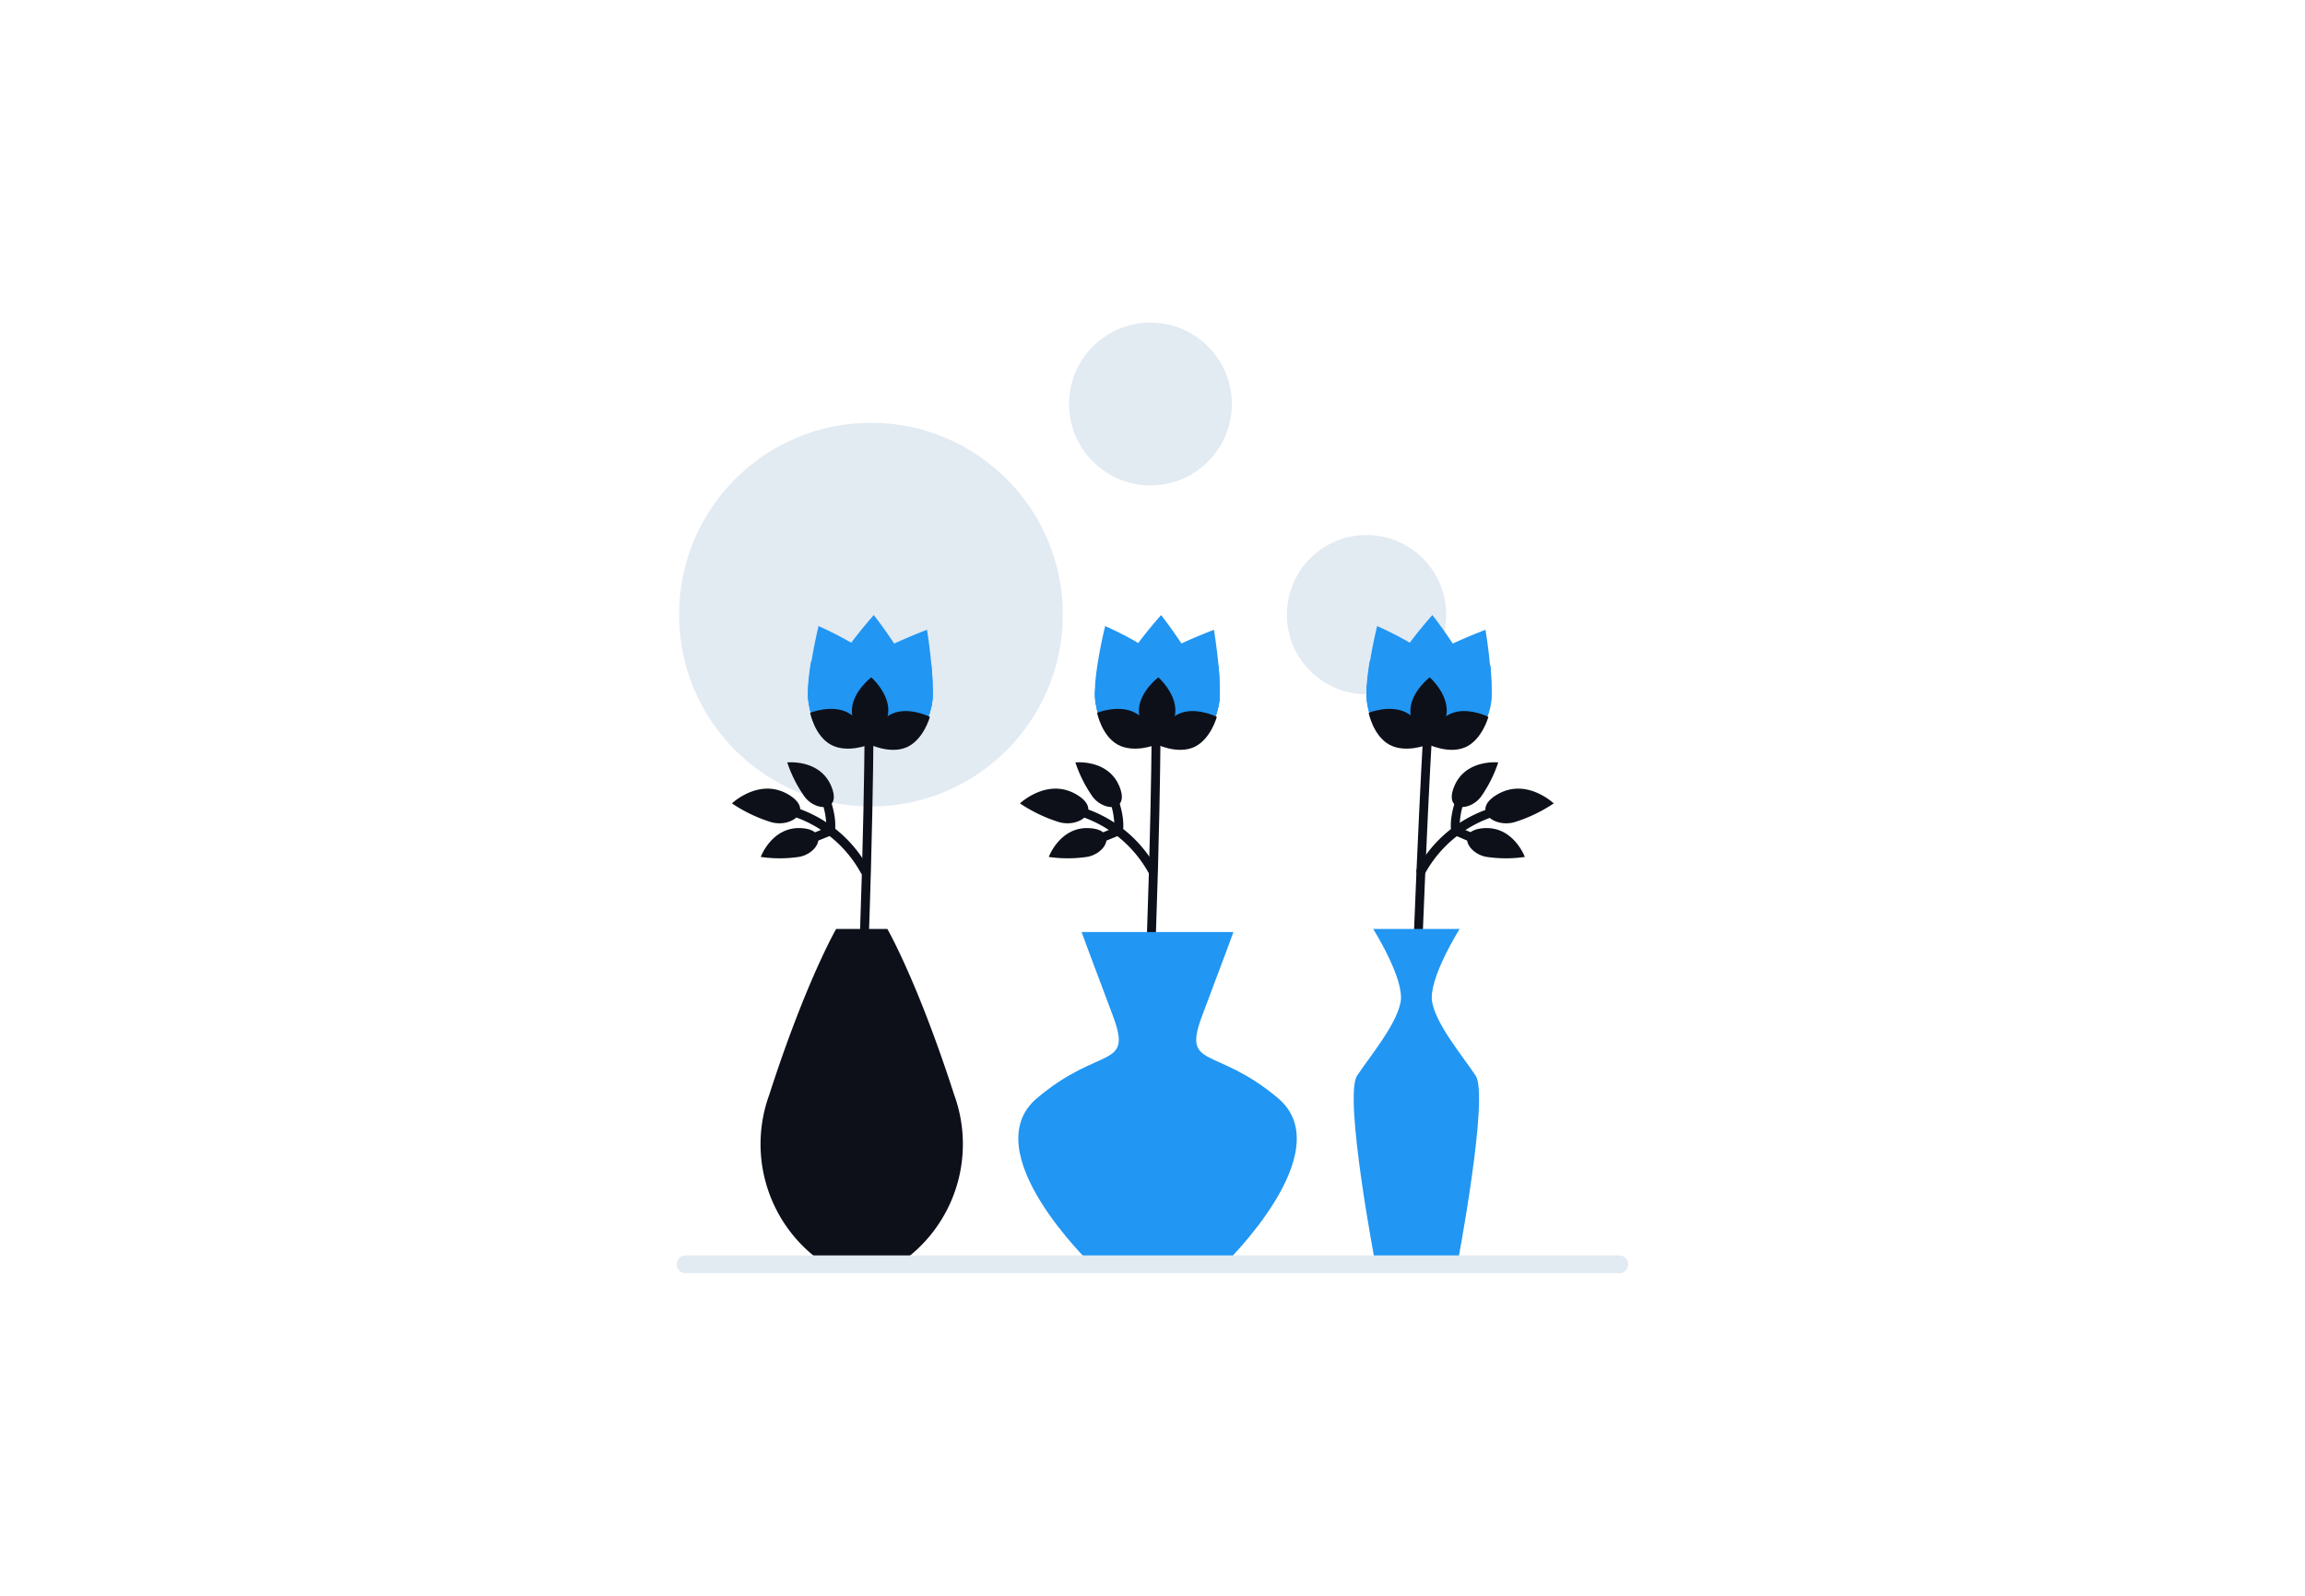 <svg id="Layer_1" data-name="Layer 1" xmlns="http://www.w3.org/2000/svg" viewBox="0 0 260 180"><title>Flat Web Illustrations Pack - Scene 49</title><path d="M128.82,138.3l-1-.06c2-33.85,2.08-55.15,2.08-55.36h1C130.9,83.09,130.84,104.41,128.82,138.3Z" fill="#0d1019"/><path d="M125.56,78.05a4,4,0,0,0,.88,2.67l8.15.3a4.1,4.1,0,0,0,.94-3.82.45.45,0,0,0,0-.11,8.15,8.15,0,0,0-.82-2.09c-.41-.78-.92-1.61-1.43-2.39l-.15-.23c-1.11-1.67-2.16-3-2.16-3s-1.17,1.3-2.38,2.89l-.2.27h0c-.56.72-1.1,1.5-1.57,2.24a8.57,8.57,0,0,0-1,2,.7.7,0,0,0,0,.14A3.92,3.92,0,0,0,125.56,78.05Z" fill="#2196F3"/><path d="M127.58,78.13a4,4,0,0,0,.87,2.66l8.51.31a3.53,3.53,0,0,0,.36-.94,6.34,6.34,0,0,0,.26-1.82c0-.16,0-.33,0-.51a26.46,26.46,0,0,0-.14-2.79c-.19-2.11-.51-4-.51-4s-1.62.61-3.45,1.44l-.24.11c-.88.41-1.77.86-2.55,1.31a7.44,7.44,0,0,0-1.77,1.33s0,0-.06,0a4,4,0,0,0-1.29,2.83Z" fill="#2196F3"/><path d="M129.32,79.18a4.16,4.16,0,0,0,.29,1.66l7.35.26a3.53,3.53,0,0,0,.36-.94,6.34,6.34,0,0,0,.26-1.82c0-.16,0-.33,0-.51a26.46,26.46,0,0,0-.14-2.79l-.65,0c-.71,0-1.44,0-2.12,0a7.81,7.81,0,0,0-2.3.37h-.06a4.19,4.19,0,0,0-1.71.94,4.06,4.06,0,0,0-1.08,1.74A3.53,3.53,0,0,0,129.32,79.18Z" fill="#2196F3"/><path d="M130.37,80.86l6.59.24a3.53,3.53,0,0,0,.36-.94,6.34,6.34,0,0,0,.26-1.82c0-.16,0-.33,0-.51a8.55,8.55,0,0,0-2.09-.74.76.76,0,0,0-.16,0,3.2,3.2,0,0,0-.75-.09,3.72,3.72,0,0,0-1.21.14,4,4,0,0,0-1.79,1,4.07,4.07,0,0,0-1.11,1.9A4.85,4.85,0,0,0,130.37,80.86Z" fill="#2196F3"/><path d="M123.52,77.83a6.27,6.27,0,0,0,.13,1.83,3.77,3.77,0,0,0,.29,1l8.51.31a4.05,4.05,0,0,0,1.07-2.59,4.72,4.72,0,0,0-.14-1.24,4,4,0,0,0-.95-1.68s0-.05-.05-.06a7.51,7.51,0,0,0-1.68-1.45,24.27,24.27,0,0,0-2.34-1.43h0L128,72.3c-1.76-1-3.34-1.68-3.34-1.68s-.46,1.84-.8,3.93c-.15.91-.28,1.88-.34,2.77C123.53,77.49,123.53,77.67,123.52,77.83Z" fill="#2196F3"/><path d="M123.52,77.83a6.27,6.27,0,0,0,.13,1.83,3.77,3.77,0,0,0,.29,1l7.36.27a4,4,0,0,0,.42-1.64,3.93,3.93,0,0,0-.13-1.13A4.06,4.06,0,0,0,129,75.26h0a7.35,7.35,0,0,0-2.15-.52c-.7-.09-1.47-.15-2.24-.18h-.65c-.15.91-.28,1.88-.34,2.77C123.53,77.49,123.53,77.67,123.52,77.83Z" fill="#2196F3"/><path d="M123.55,77.32c0,.17,0,.35,0,.51a6.27,6.27,0,0,0,.13,1.83,3.77,3.77,0,0,0,.29,1l6.6.24a3.33,3.33,0,0,0-.06-.84,4,4,0,0,0-2.67-3.12,3.75,3.75,0,0,0-1.19-.23,3.4,3.4,0,0,0-.78,0h0A7.75,7.75,0,0,0,123.55,77.32Z" fill="#2196F3"/><path d="M128.46,80.09c-.07,2.08,1.93,3.84,1.93,3.84s2.12-1.61,2.19-3.69-1.92-3.84-1.92-3.84S128.54,78,128.46,80.09Z" fill="#0d1019"/><path d="M126.09,84c1.84,1,4.3,0,4.3,0s-.51-2.61-2.35-3.6-4.29,0-4.29,0S124.26,83,126.09,84Z" fill="#0d1019"/><path d="M134.67,84.28c-1.9.84-4.28-.35-4.28-.35s.7-2.57,2.59-3.42,4.28.35,4.28.35S136.56,83.43,134.67,84.28Z" fill="#0d1019"/><path d="M130,98.72a.48.48,0,0,1-.45-.28,13.72,13.72,0,0,0-8.31-6.56.51.51,0,0,1-.36-.61.5.5,0,0,1,.61-.36,14.48,14.48,0,0,1,9,7.09.51.51,0,0,1-.23.67A.59.59,0,0,1,130,98.72Z" fill="#0d1019"/><path d="M115.05,90.62s3-2.85,6.22-1.09.58,3.92-1.85,3.19A17,17,0,0,1,115.05,90.62Z" fill="#0d1019"/><path d="M118.3,96.66s1.26-3.41,4.53-3.25,2,2.89-.25,3.25A14.92,14.92,0,0,1,118.3,96.66Z" fill="#0d1019"/><path d="M121.3,86s3.61-.39,4.92,2.6-1.71,3-3,1.23A15,15,0,0,1,121.3,86Z" fill="#0d1019"/><path d="M122.76,95.61a.51.51,0,0,1-.46-.31.5.5,0,0,1,.27-.65l3.13-1.29a8.36,8.36,0,0,0-.87-3.8.5.5,0,0,1,.27-.66.49.49,0,0,1,.65.27c1.3,3,.91,4.61.89,4.67a.5.5,0,0,1-.29.34L123,95.57A.48.48,0,0,1,122.76,95.61Zm3.4-1.9h0Z" fill="#0d1019"/><circle cx="98.24" cy="69.33" r="21.64" fill="#e2eaf2"/><circle cx="154.14" cy="69.33" r="8.98" fill="#e2eaf2"/><circle cx="129.77" cy="45.57" r="9.18" fill="#e2eaf2"/><path d="M144.16,123.87c-7.13-6-10.88-3.17-8.53-9.38s3.5-9.36,3.5-9.36H122s1.15,3.15,3.5,9.36-1.4,3.35-8.53,9.38,6.13,18.74,6.13,18.74h15S151.29,129.9,144.16,123.87Z" fill="#2196F3"/><path d="M159.45,138.28l-1,0c.81-33.84,2.07-55.19,2.08-55.4l1,.06C161.51,83.12,160.26,104.45,159.45,138.28Z" fill="#0d1019"/><path d="M156.19,78.05a4,4,0,0,0,.88,2.67l8.15.3a4.07,4.07,0,0,0,.93-3.82s0-.07,0-.11A8.23,8.23,0,0,0,165.3,75a27.25,27.25,0,0,0-1.42-2.39l-.15-.23c-1.11-1.67-2.16-3-2.16-3s-1.17,1.3-2.38,2.89l-.2.27h0c-.56.72-1.1,1.5-1.57,2.24a8.57,8.57,0,0,0-1,2,.7.7,0,0,0,0,.14A3.92,3.92,0,0,0,156.19,78.05Z" fill="#2196F3"/><path d="M158.2,78.13a4.06,4.06,0,0,0,.88,2.66l8.51.31a3.53,3.53,0,0,0,.36-.94,6.34,6.34,0,0,0,.26-1.82c0-.16,0-.33,0-.51,0-.89-.05-1.87-.14-2.79-.19-2.11-.51-4-.51-4s-1.62.61-3.45,1.44l-.24.11c-.88.41-1.78.86-2.55,1.31a7.44,7.44,0,0,0-1.77,1.33s0,0-.06,0a4.07,4.07,0,0,0-1.07,1.61A4.62,4.62,0,0,0,158.2,78.13Z" fill="#2196F3"/><path d="M160,79.18a4,4,0,0,0,.29,1.66l7.35.26a3.53,3.53,0,0,0,.36-.94,6.34,6.34,0,0,0,.26-1.82c0-.16,0-.33,0-.51,0-.89-.05-1.87-.14-2.79l-.65,0c-.72,0-1.45,0-2.12,0a7.81,7.81,0,0,0-2.3.37H163a4.19,4.19,0,0,0-1.71.94,4.06,4.06,0,0,0-1.08,1.74A3.53,3.53,0,0,0,160,79.18Z" fill="#2196F3"/><path d="M161,80.86l6.59.24a3.53,3.53,0,0,0,.36-.94,6.34,6.34,0,0,0,.26-1.82c0-.16,0-.33,0-.51a8.55,8.55,0,0,0-2.09-.74.76.76,0,0,0-.16,0,3.2,3.2,0,0,0-.75-.09,3.72,3.72,0,0,0-1.21.14,4,4,0,0,0-1.79,1,4.07,4.07,0,0,0-1.11,1.9A4.85,4.85,0,0,0,161,80.86Z" fill="#2196F3"/><path d="M154.15,77.83a6.27,6.27,0,0,0,.13,1.83,3.77,3.77,0,0,0,.29,1l8.51.31a4.05,4.05,0,0,0,1.07-2.59,4.72,4.72,0,0,0-.14-1.24,4,4,0,0,0-.95-1.68s0-.05-.05-.06a7.75,7.75,0,0,0-1.68-1.45A24.27,24.27,0,0,0,159,72.49h0l-.32-.19c-1.76-1-3.34-1.68-3.34-1.68s-.46,1.84-.8,3.93c-.15.91-.28,1.88-.34,2.77A4.49,4.49,0,0,0,154.15,77.83Z" fill="#2196F3"/><path d="M154.15,77.83a6.27,6.27,0,0,0,.13,1.83,3.77,3.77,0,0,0,.29,1l7.36.27a4,4,0,0,0,.42-1.64,3.93,3.93,0,0,0-.13-1.13,3.88,3.88,0,0,0-1-1.81,4,4,0,0,0-1.63-1.06h-.05a7.35,7.35,0,0,0-2.15-.52c-.7-.09-1.47-.15-2.24-.18h-.65c-.15.91-.28,1.88-.34,2.77A4.49,4.49,0,0,0,154.15,77.83Z" fill="#2196F3"/><path d="M154.18,77.32a4.49,4.49,0,0,0,0,.51,6.27,6.27,0,0,0,.13,1.83,3.77,3.77,0,0,0,.29,1l6.6.24a3.33,3.33,0,0,0-.06-.84,4,4,0,0,0-1-2,4,4,0,0,0-1.73-1.15,3.64,3.64,0,0,0-1.18-.23,3.4,3.4,0,0,0-.78,0h0A7.75,7.75,0,0,0,154.18,77.32Z" fill="#2196F3"/><path d="M159.09,80.09C159,82.17,161,83.93,161,83.93s2.12-1.61,2.19-3.69-1.92-3.84-1.92-3.84S159.17,78,159.09,80.09Z" fill="#0d1019"/><path d="M156.72,84c1.84,1,4.3,0,4.3,0s-.51-2.61-2.35-3.6-4.29,0-4.29,0S154.89,83,156.72,84Z" fill="#0d1019"/><path d="M165.3,84.28c-1.9.84-4.28-.35-4.28-.35s.7-2.57,2.59-3.42,4.28.35,4.28.35S167.19,83.43,165.3,84.28Z" fill="#0d1019"/><path d="M107.63,123.49c-4.13-12.81-7.54-18.71-7.54-18.71H94.32s-3.42,5.9-7.55,18.71a16.24,16.24,0,0,0,6.32,19.12h8.22A16.24,16.24,0,0,0,107.63,123.49Z" fill="#0d1019"/><path d="M166.45,121.33c-1.55-2.32-4.39-5.68-4.9-8.26s3.1-8.29,3.1-8.29h-9.76s3.61,5.71,3.09,8.29-3.35,5.94-4.9,8.26,2.07,21.28,2.07,21.28h9.24S168,123.65,166.45,121.33Z" fill="#2196F3"/><path d="M160.27,98.72a.54.54,0,0,1-.21,0,.5.5,0,0,1-.24-.67,14.48,14.48,0,0,1,9-7.09.5.5,0,0,1,.61.36.51.51,0,0,1-.36.61,13.72,13.72,0,0,0-8.31,6.56A.48.48,0,0,1,160.27,98.72Z" fill="#0d1019"/><path d="M175.26,90.62s-3-2.85-6.22-1.09-.58,3.92,1.85,3.19A17,17,0,0,0,175.26,90.62Z" fill="#0d1019"/><path d="M172,96.66s-1.26-3.41-4.53-3.25-2,2.89.25,3.25A14.92,14.92,0,0,0,172,96.66Z" fill="#0d1019"/><path d="M169,86s-3.61-.39-4.92,2.6,1.71,3,3,1.23A15,15,0,0,0,169,86Z" fill="#0d1019"/><path d="M167.55,95.61a.41.41,0,0,1-.19,0L164,94.18a.52.52,0,0,1-.29-.34c0-.06-.41-1.62.89-4.67a.49.49,0,0,1,.65-.27.5.5,0,0,1,.27.66,8.34,8.34,0,0,0-.87,3.8l3.13,1.29a.5.5,0,0,1,.27.65A.51.51,0,0,1,167.55,95.61Z" fill="#0d1019"/><path d="M96.45,138.3l-1-.06c2-33.85,2.07-55.15,2.07-55.36h1C98.52,83.09,98.47,104.41,96.45,138.3Z" fill="#0d1019"/><path d="M93.18,78.05a4,4,0,0,0,.89,2.67l8.15.3a4.12,4.12,0,0,0,.93-3.82.43.43,0,0,0,0-.11A8.23,8.23,0,0,0,102.3,75a27.4,27.4,0,0,0-1.43-2.39l-.15-.23c-1.11-1.67-2.16-3-2.16-3s-1.16,1.3-2.37,2.89l-.2.27h0a26.73,26.73,0,0,0-1.57,2.24,8.57,8.57,0,0,0-1,2s0,.1,0,.14A4.63,4.63,0,0,0,93.18,78.05Z" fill="#2196F3"/><path d="M95.2,78.13a4.11,4.11,0,0,0,.87,2.66l8.52.31a3.51,3.51,0,0,0,.35-.94,6.31,6.31,0,0,0,.27-1.82c0-.16,0-.33,0-.51,0-.89-.06-1.87-.15-2.79-.18-2.11-.5-4-.5-4s-1.63.61-3.45,1.44l-.25.11c-.87.41-1.77.86-2.54,1.31a7.74,7.74,0,0,0-1.78,1.33l0,0a4,4,0,0,0-1.07,1.61A4.62,4.62,0,0,0,95.2,78.13Z" fill="#2196F3"/><path d="M96.94,79.18a4,4,0,0,0,.3,1.66l7.35.26a3.51,3.51,0,0,0,.35-.94,6.31,6.31,0,0,0,.27-1.82c0-.16,0-.33,0-.51,0-.89-.06-1.87-.15-2.79l-.64,0c-.72,0-1.45,0-2.13,0a7.93,7.93,0,0,0-2.3.37h0a4.19,4.19,0,0,0-1.71.94,3.88,3.88,0,0,0-1.08,1.74A3.54,3.54,0,0,0,96.94,79.18Z" fill="#2196F3"/><path d="M98,80.86l6.59.24a3.51,3.51,0,0,0,.35-.94,6.31,6.31,0,0,0,.27-1.82c0-.16,0-.33,0-.51a8.55,8.55,0,0,0-2.09-.74l-.16,0a3.33,3.33,0,0,0-.75-.09,3.78,3.78,0,0,0-1.22.14,4.11,4.11,0,0,0-1.79,1A3.9,3.9,0,0,0,98,80.86Z" fill="#2196F3"/><path d="M91.15,77.83a6.27,6.27,0,0,0,.13,1.83,3.76,3.76,0,0,0,.28,1l8.52.31a4.06,4.06,0,0,0,0-5.51s0-.05-.06-.06a7.43,7.43,0,0,0-1.67-1.45A24.27,24.27,0,0,0,96,72.49h0l-.33-.19c-1.76-1-3.34-1.68-3.34-1.68s-.45,1.84-.79,3.93a26.83,26.83,0,0,0-.34,2.77A4.49,4.49,0,0,0,91.15,77.83Z" fill="#2196F3"/><path d="M91.15,77.83a6.27,6.27,0,0,0,.13,1.83,3.76,3.76,0,0,0,.28,1l7.37.27a4.13,4.13,0,0,0,.41-1.64,3.33,3.33,0,0,0-.13-1.13,3.86,3.86,0,0,0-1-1.81,4,4,0,0,0-1.63-1.06h-.06a7.19,7.19,0,0,0-2.14-.52c-.7-.09-1.47-.15-2.24-.18h-.65a26.83,26.83,0,0,0-.34,2.77A4.49,4.49,0,0,0,91.15,77.83Z" fill="#2196F3"/><path d="M91.18,77.32a4.49,4.49,0,0,0,0,.51,6.27,6.27,0,0,0,.13,1.83,3.76,3.76,0,0,0,.28,1l6.61.24a3.87,3.87,0,0,0-.06-.84,4.13,4.13,0,0,0-1-2,4,4,0,0,0-1.73-1.15,3.65,3.65,0,0,0-1.19-.23,3.35,3.35,0,0,0-.77,0h0A7.7,7.7,0,0,0,91.18,77.32Z" fill="#2196F3"/><path d="M96.09,80.09C96,82.17,98,83.93,98,83.93s2.12-1.61,2.2-3.69-1.92-3.84-1.92-3.84S96.17,78,96.09,80.09Z" fill="#0d1019"/><path d="M93.72,84c1.83,1,4.29,0,4.29,0s-.51-2.61-2.34-3.6-4.29,0-4.29,0S91.89,83,93.72,84Z" fill="#0d1019"/><path d="M102.29,84.28c-1.9.84-4.28-.35-4.28-.35s.7-2.57,2.6-3.42,4.28.35,4.28.35S104.19,83.43,102.29,84.28Z" fill="#0d1019"/><path d="M97.54,98.72a.5.5,0,0,1-.45-.28,13.64,13.64,0,0,0-8.3-6.56.5.5,0,0,1,.25-1A14.45,14.45,0,0,1,98,98a.5.5,0,0,1-.23.67A.54.54,0,0,1,97.54,98.72Z" fill="#0d1019"/><path d="M82.56,90.62s3-2.85,6.21-1.09.59,3.92-1.84,3.19A17,17,0,0,1,82.56,90.62Z" fill="#0d1019"/><path d="M85.81,96.66s1.26-3.41,4.52-3.25,2,2.89-.24,3.25A14.89,14.89,0,0,1,85.81,96.66Z" fill="#0d1019"/><path d="M88.8,86s3.62-.39,4.93,2.6-1.71,3-3,1.23A14.88,14.88,0,0,1,88.8,86Z" fill="#0d1019"/><path d="M90.27,95.61a.5.5,0,0,1-.46-.31.49.49,0,0,1,.27-.65l3.13-1.29a8.67,8.67,0,0,0-.87-3.8.5.5,0,1,1,.92-.39c1.3,3,.91,4.61.89,4.67a.52.52,0,0,1-.29.34l-3.4,1.39A.43.43,0,0,1,90.27,95.61Zm3.4-1.9h0Z" fill="#0d1019"/><path d="M182.66,143.61H77.34a1,1,0,0,1,0-2H182.66a1,1,0,0,1,0,2Z" fill="#e2eaf2"/></svg>